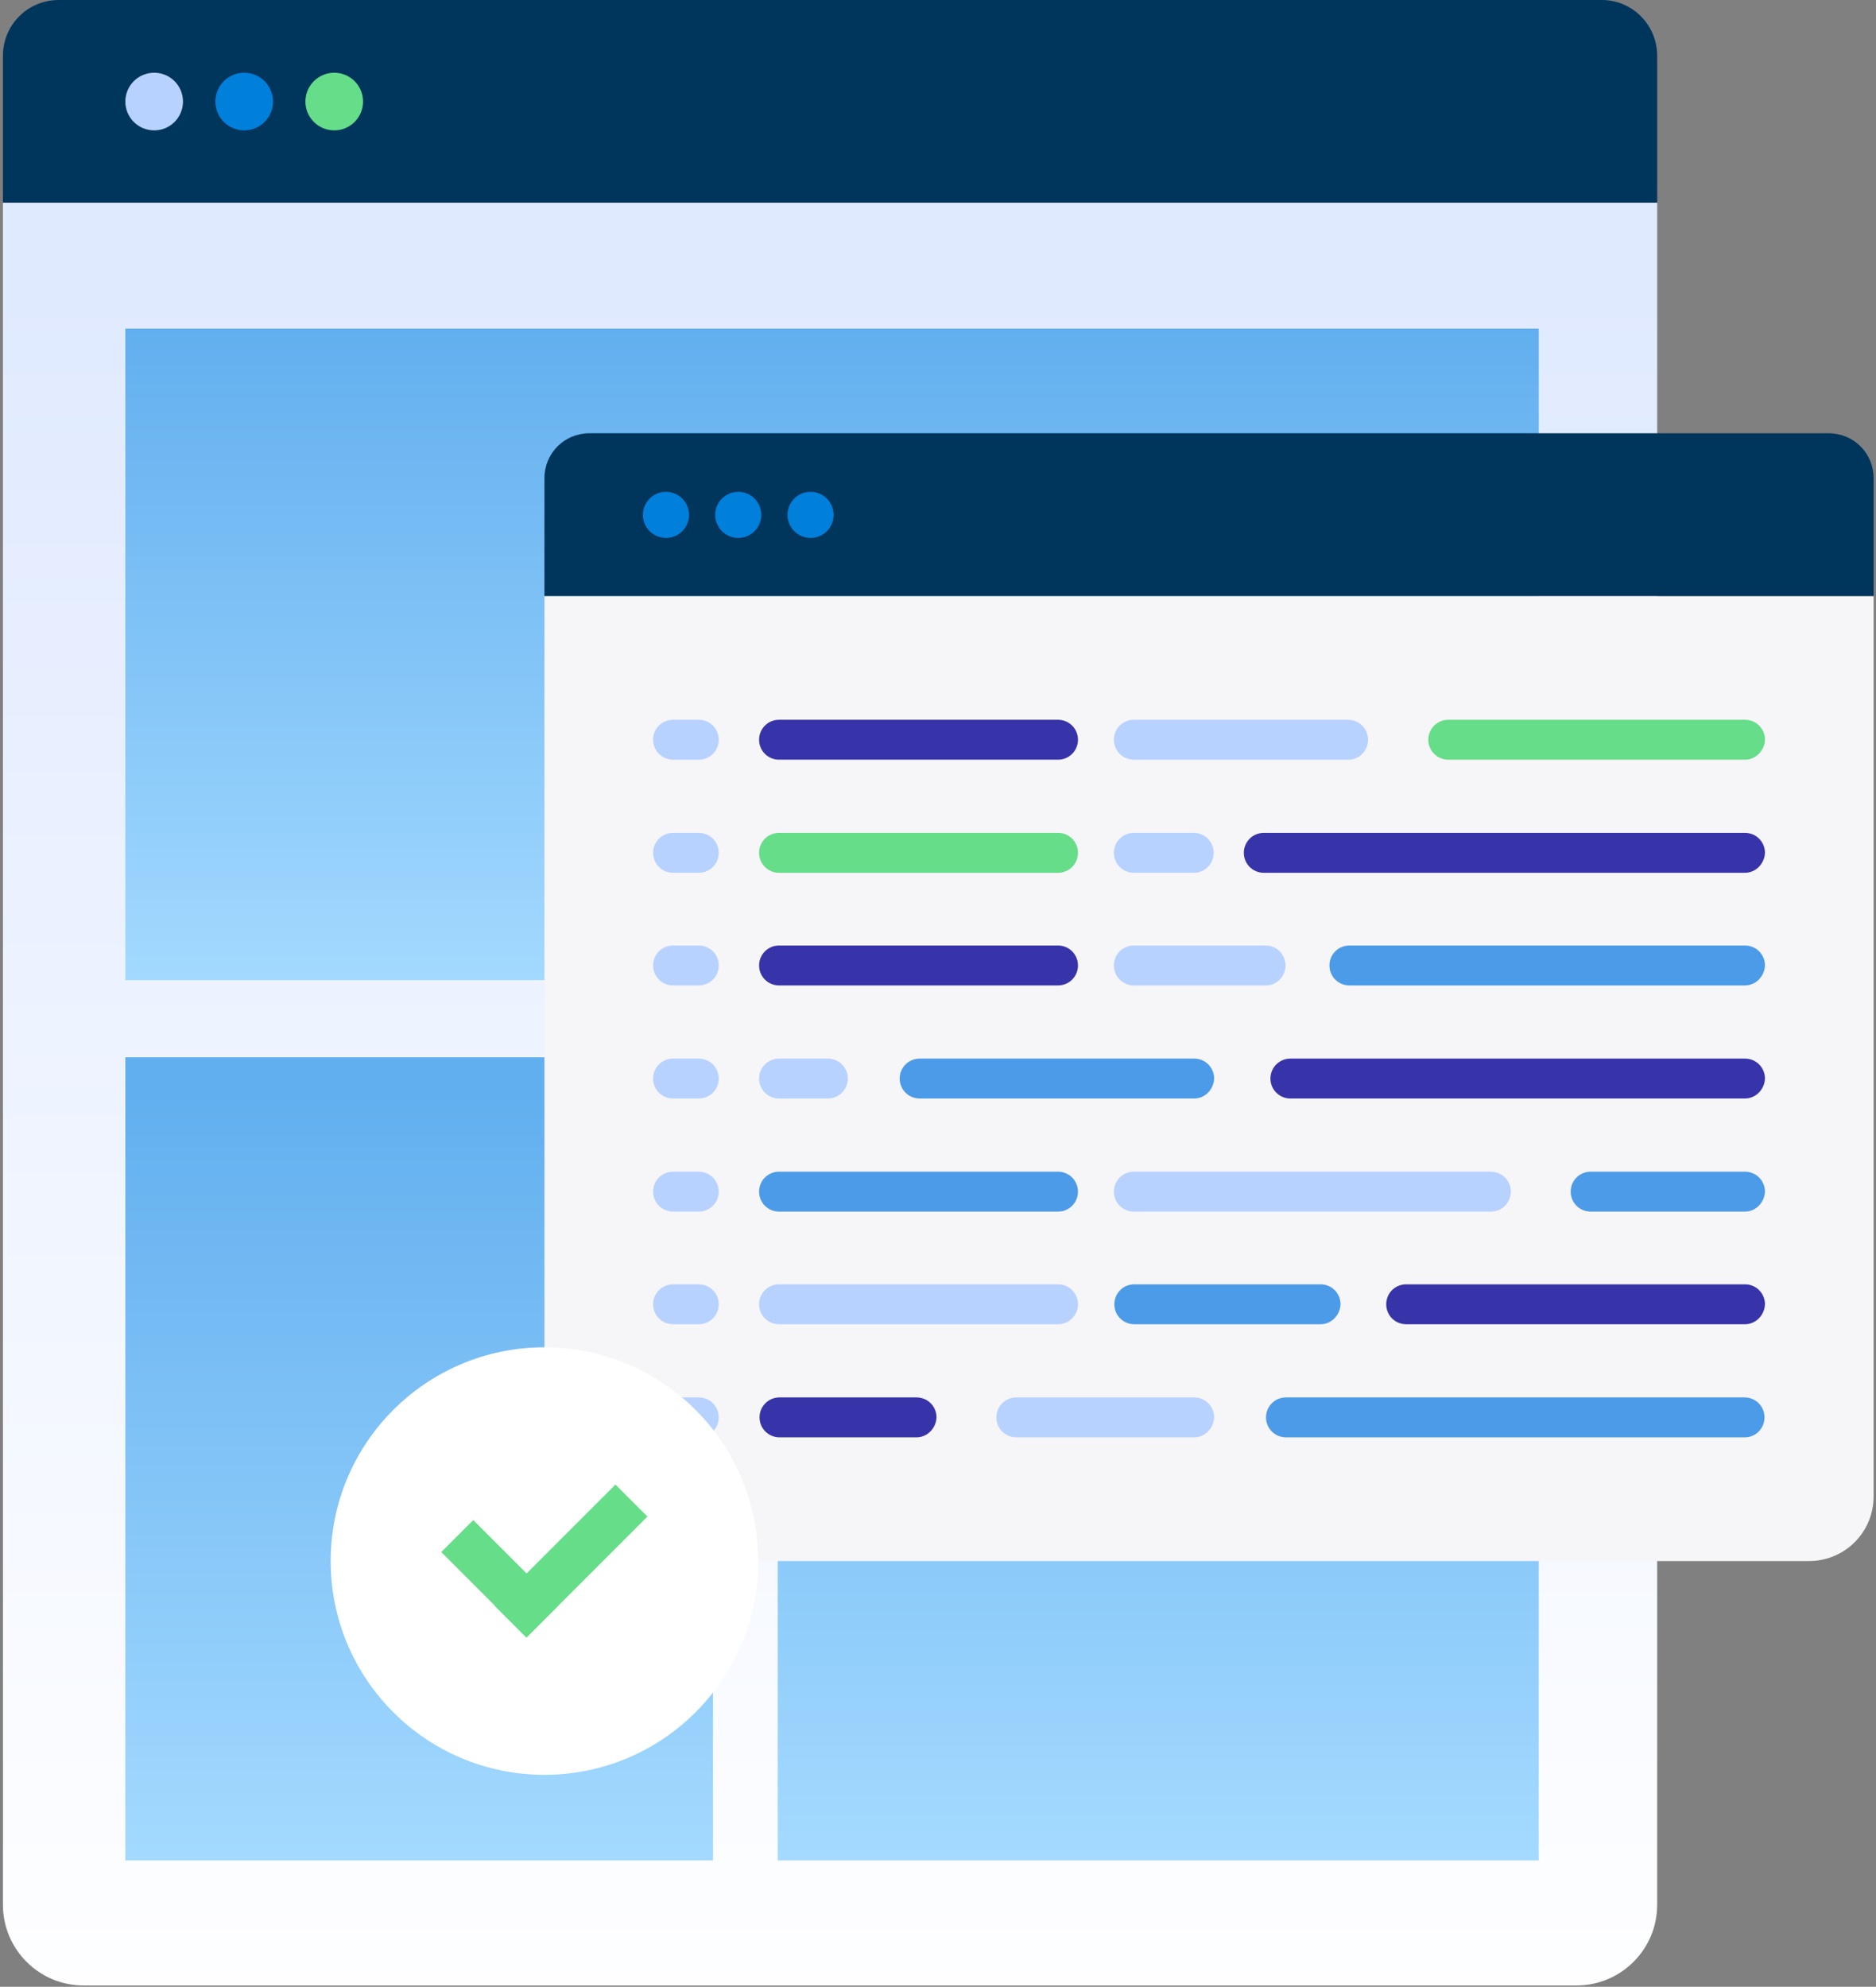 <svg width="423" height="448" viewBox="0 0 423 448" fill="none" xmlns="http://www.w3.org/2000/svg">
<rect x="0" y="0" width="423" height="448" fill="#808080" stroke="none"/>
<g clip-path="url(#clip0_391_7127)">
<path d="M0.66 45.7V429.5C0.66 439.5 8.76 447.7 18.86 447.7H355.46C365.46 447.7 373.66 439.6 373.66 429.5V45.7H0.66Z" fill="url(#paint0_linear_391_7127)"/>
<path d="M361.16 0H13.26C6.26 0 0.66 5.6 0.66 12.6V45.7H373.66V12.6C373.66 5.6 368.06 0 361.16 0Z" fill="#00355C"/>
<path d="M34.762 29.4C38.352 29.4 41.262 26.49 41.262 22.9C41.262 19.31 38.352 16.4 34.762 16.4C31.172 16.4 28.262 19.31 28.262 22.9C28.262 26.49 31.172 29.4 34.762 29.4Z" fill="#B8D2FF"/>
<path d="M55.062 29.4C58.652 29.4 61.562 26.49 61.562 22.9C61.562 19.31 58.652 16.4 55.062 16.4C51.473 16.4 48.562 19.31 48.562 22.9C48.562 26.49 51.473 29.4 55.062 29.4Z" fill="#007FDB"/>
<path d="M75.363 29.4C78.953 29.4 81.863 26.49 81.863 22.9C81.863 19.31 78.953 16.4 75.363 16.4C71.773 16.4 68.863 19.31 68.863 22.9C68.863 26.49 71.773 29.4 75.363 29.4Z" fill="#65DD89"/>
<path d="M346.962 74.1H28.262V221H346.962V74.1Z" fill="url(#paint1_linear_391_7127)"/>
<path d="M160.762 238.4H28.262V419.5H160.762V238.4Z" fill="url(#paint2_linear_391_7127)"/>
<path d="M346.959 238.4H175.359V419.5H346.959V238.4Z" fill="url(#paint3_linear_391_7127)"/>
<path d="M122.762 134.4V337.4C122.762 345.5 129.262 352 137.362 352H407.862C415.962 352 422.462 345.5 422.462 337.4V134.4H122.762Z" fill="#F6F5F7"/>
<path d="M412.362 97.7H132.862C127.262 97.7 122.762 102.2 122.762 107.8V134.4H422.462V107.8C422.462 102.2 417.962 97.7 412.362 97.7Z" fill="#00355C"/>
<path d="M150.161 121.3C153.033 121.3 155.361 118.972 155.361 116.1C155.361 113.228 153.033 110.9 150.161 110.9C147.289 110.9 144.961 113.228 144.961 116.1C144.961 118.972 147.289 121.3 150.161 121.3Z" fill="#007FDB"/>
<path d="M166.462 121.3C169.334 121.3 171.662 118.972 171.662 116.1C171.662 113.228 169.334 110.9 166.462 110.9C163.59 110.9 161.262 113.228 161.262 116.1C161.262 118.972 163.59 121.3 166.462 121.3Z" fill="#007FDB"/>
<path d="M182.763 121.3C185.634 121.3 187.963 118.972 187.963 116.1C187.963 113.228 185.634 110.9 182.763 110.9C179.891 110.9 177.562 113.228 177.562 116.1C177.562 118.972 179.891 121.3 182.763 121.3Z" fill="#007FDB"/>
<path d="M157.562 171.3H151.762C149.262 171.3 147.262 169.3 147.262 166.8C147.262 164.3 149.262 162.3 151.762 162.3H157.562C160.062 162.3 162.062 164.3 162.062 166.8C162.062 169.3 160.062 171.3 157.562 171.3Z" fill="#B8D2FF"/>
<path d="M238.56 171.3H175.66C173.16 171.3 171.16 169.3 171.16 166.8C171.16 164.3 173.16 162.3 175.66 162.3H238.56C241.06 162.3 243.06 164.3 243.06 166.8C243.06 169.3 241.06 171.3 238.56 171.3Z" fill="#3734A9"/>
<path d="M304.06 171.3H255.66C253.16 171.3 251.16 169.3 251.16 166.8C251.16 164.3 253.16 162.3 255.66 162.3H303.96C306.46 162.3 308.46 164.3 308.46 166.8C308.46 169.3 306.46 171.3 304.06 171.3Z" fill="#B8D2FF"/>
<path d="M393.462 171.3H326.562C324.062 171.3 322.062 169.3 322.062 166.8C322.062 164.3 324.062 162.3 326.562 162.3H393.462C395.962 162.3 397.962 164.3 397.962 166.8C397.862 169.3 395.862 171.3 393.462 171.3Z" fill="#65DD89"/>
<path d="M157.562 196.8H151.762C149.262 196.8 147.262 194.8 147.262 192.3C147.262 189.8 149.262 187.8 151.762 187.8H157.562C160.062 187.8 162.062 189.8 162.062 192.3C162.062 194.8 160.062 196.8 157.562 196.8Z" fill="#B8D2FF"/>
<path d="M238.56 196.8H175.66C173.16 196.8 171.16 194.8 171.16 192.3C171.16 189.8 173.16 187.8 175.66 187.8H238.56C241.06 187.8 243.06 189.8 243.06 192.3C243.06 194.8 241.06 196.8 238.56 196.8Z" fill="#65DD89"/>
<path d="M269.26 196.8H255.66C253.16 196.8 251.16 194.8 251.16 192.3C251.16 189.8 253.16 187.8 255.66 187.8H269.16C271.66 187.8 273.66 189.8 273.66 192.3C273.66 194.8 271.66 196.8 269.26 196.8Z" fill="#B8D2FF"/>
<path d="M393.461 196.8H284.961C282.461 196.8 280.461 194.8 280.461 192.3C280.461 189.8 282.461 187.8 284.961 187.8H393.461C395.961 187.8 397.961 189.8 397.961 192.3C397.861 194.8 395.861 196.8 393.461 196.8Z" fill="#3734A9"/>
<path d="M157.562 222.2H151.762C149.262 222.2 147.262 220.2 147.262 217.7C147.262 215.2 149.262 213.2 151.762 213.2H157.562C160.062 213.2 162.062 215.2 162.062 217.7C162.062 220.2 160.062 222.2 157.562 222.2Z" fill="#B8D2FF"/>
<path d="M238.56 222.2H175.66C173.16 222.2 171.16 220.2 171.16 217.7C171.16 215.2 173.16 213.2 175.66 213.2H238.56C241.06 213.2 243.06 215.2 243.06 217.7C243.06 220.2 241.06 222.2 238.56 222.2Z" fill="#3734A9"/>
<path d="M285.46 222.2H255.66C253.16 222.2 251.16 220.2 251.16 217.7C251.16 215.2 253.16 213.2 255.66 213.2H285.36C287.86 213.2 289.86 215.2 289.86 217.7C289.86 220.2 287.86 222.2 285.46 222.2Z" fill="#B8D2FF"/>
<path d="M393.462 222.2H304.262C301.762 222.2 299.762 220.2 299.762 217.7C299.762 215.2 301.762 213.2 304.262 213.2H393.462C395.962 213.2 397.962 215.2 397.962 217.7C397.862 220.2 395.862 222.2 393.462 222.2Z" fill="#4C9BE8"/>
<path d="M157.562 247.7H151.762C149.262 247.7 147.262 245.7 147.262 243.2C147.262 240.7 149.262 238.7 151.762 238.7H157.562C160.062 238.7 162.062 240.7 162.062 243.2C162.062 245.7 160.062 247.7 157.562 247.7Z" fill="#B8D2FF"/>
<path d="M186.66 247.7H175.66C173.16 247.7 171.16 245.7 171.16 243.2C171.16 240.7 173.16 238.7 175.66 238.7H186.66C189.16 238.7 191.16 240.7 191.16 243.2C191.16 245.7 189.16 247.7 186.66 247.7Z" fill="#B8D2FF"/>
<path d="M269.263 247.7H207.363C204.863 247.7 202.863 245.7 202.863 243.2C202.863 240.7 204.863 238.7 207.363 238.7H269.263C271.763 238.7 273.763 240.7 273.763 243.2C273.663 245.7 271.663 247.7 269.263 247.7Z" fill="#4C9BE8"/>
<path d="M393.461 247.7H290.961C288.461 247.7 286.461 245.7 286.461 243.2C286.461 240.7 288.461 238.7 290.961 238.7H393.461C395.961 238.7 397.961 240.7 397.961 243.2C397.861 245.7 395.861 247.7 393.461 247.7Z" fill="#3734A9"/>
<path d="M157.562 273.2H151.762C149.262 273.2 147.262 271.2 147.262 268.7C147.262 266.2 149.262 264.2 151.762 264.2H157.562C160.062 264.2 162.062 266.2 162.062 268.7C162.062 271.2 160.062 273.2 157.562 273.2Z" fill="#B8D2FF"/>
<path d="M238.56 273.2H175.66C173.16 273.2 171.16 271.2 171.16 268.7C171.16 266.2 173.16 264.2 175.66 264.2H238.56C241.06 264.2 243.06 266.2 243.06 268.7C243.06 271.2 241.06 273.2 238.56 273.2Z" fill="#4C9BE8"/>
<path d="M336.16 273.2H255.66C253.16 273.2 251.16 271.2 251.16 268.7C251.16 266.2 253.16 264.2 255.66 264.2H336.16C338.66 264.2 340.66 266.2 340.66 268.7C340.66 271.2 338.66 273.2 336.16 273.2Z" fill="#B8D2FF"/>
<path d="M393.46 273.2H358.66C356.16 273.2 354.16 271.2 354.16 268.7C354.16 266.2 356.16 264.2 358.66 264.2H393.46C395.96 264.2 397.96 266.2 397.96 268.7C397.86 271.2 395.86 273.2 393.46 273.2Z" fill="#4C9BE8"/>
<path d="M157.562 298.6H151.762C149.262 298.6 147.262 296.6 147.262 294.1C147.262 291.6 149.262 289.6 151.762 289.6H157.562C160.062 289.6 162.062 291.6 162.062 294.1C162.062 296.6 160.062 298.6 157.562 298.6Z" fill="#B8D2FF"/>
<path d="M238.56 298.6H175.66C173.16 298.6 171.16 296.6 171.16 294.1C171.16 291.6 173.16 289.6 175.66 289.6H238.56C241.06 289.6 243.06 291.6 243.06 294.1C243.06 296.6 241.06 298.6 238.56 298.6Z" fill="#B8D2FF"/>
<path d="M297.762 298.6H255.762C253.262 298.6 251.262 296.6 251.262 294.1C251.262 291.6 253.262 289.6 255.762 289.6H297.762C300.262 289.6 302.262 291.6 302.262 294.1C302.162 296.6 300.162 298.6 297.762 298.6Z" fill="#4C9BE8"/>
<path d="M393.462 298.6H317.062C314.562 298.6 312.562 296.6 312.562 294.1C312.562 291.6 314.562 289.6 317.062 289.6H393.462C395.962 289.6 397.962 291.6 397.962 294.1C397.862 296.6 395.862 298.6 393.462 298.6Z" fill="#3734A9"/>
<path d="M157.562 324.1H151.762C149.262 324.1 147.262 322.1 147.262 319.6C147.262 317.1 149.262 315.1 151.762 315.1H157.562C160.062 315.1 162.062 317.1 162.062 319.6C162.062 322.1 160.062 324.1 157.562 324.1Z" fill="#B8D2FF"/>
<path d="M206.662 324.1H175.762C173.262 324.1 171.262 322.1 171.262 319.6C171.262 317.1 173.262 315.1 175.762 315.1H206.662C209.162 315.1 211.162 317.1 211.162 319.6C211.062 322.1 209.062 324.1 206.662 324.1Z" fill="#3734A9"/>
<path d="M269.26 324.1H229.16C226.66 324.1 224.66 322.1 224.66 319.6C224.66 317.1 226.66 315.1 229.16 315.1H269.26C271.76 315.1 273.76 317.1 273.76 319.6C273.66 322.1 271.66 324.1 269.26 324.1Z" fill="#B8D2FF"/>
<path d="M393.461 324.1H289.961C287.461 324.1 285.461 322.1 285.461 319.6C285.461 317.1 287.461 315.1 289.961 315.1H393.361C395.861 315.1 397.861 317.1 397.861 319.6C397.861 322.1 395.861 324.1 393.461 324.1Z" fill="#4C9BE8"/>
<path d="M122.759 400.2C149.379 400.2 170.959 378.62 170.959 352C170.959 325.38 149.379 303.8 122.759 303.8C96.138 303.8 74.559 325.38 74.559 352C74.559 378.62 96.138 400.2 122.759 400.2Z" fill="white"/>
<path d="M138.771 334.753L111.477 362.047L118.689 369.26L145.983 341.966L138.771 334.753Z" fill="#65DD89"/>
<path d="M106.709 342.757L99.496 349.97L118.729 369.203L125.942 361.99L106.709 342.757Z" fill="#65DD89"/>
</g>
<defs>
<linearGradient id="paint0_linear_391_7127" x1="187.171" y1="463.476" x2="187.171" y2="65.034" gradientUnits="userSpaceOnUse">
<stop stop-color="white"/>
<stop offset="1" stop-color="#E0EAFF"/>
</linearGradient>
<linearGradient id="paint1_linear_391_7127" x1="187.593" y1="224.497" x2="187.593" y2="74.2" gradientUnits="userSpaceOnUse">
<stop stop-color="#A4DAFF"/>
<stop offset="1" stop-color="#62AFEF"/>
</linearGradient>
<linearGradient id="paint2_linear_391_7127" x1="94.47" y1="421.604" x2="94.47" y2="246.918" gradientUnits="userSpaceOnUse">
<stop stop-color="#A4DAFF"/>
<stop offset="1" stop-color="#62AFEF"/>
</linearGradient>
<linearGradient id="paint3_linear_391_7127" x1="261.159" y1="419.532" x2="261.159" y2="240.622" gradientUnits="userSpaceOnUse">
<stop stop-color="#A4DAFF"/>
<stop offset="1" stop-color="#62AFEF"/>
</linearGradient>
<clipPath id="clip0_391_7127">
<rect width="421.8" height="447.7" fill="white" transform="translate(0.66)"/>
</clipPath>
</defs>
</svg>
